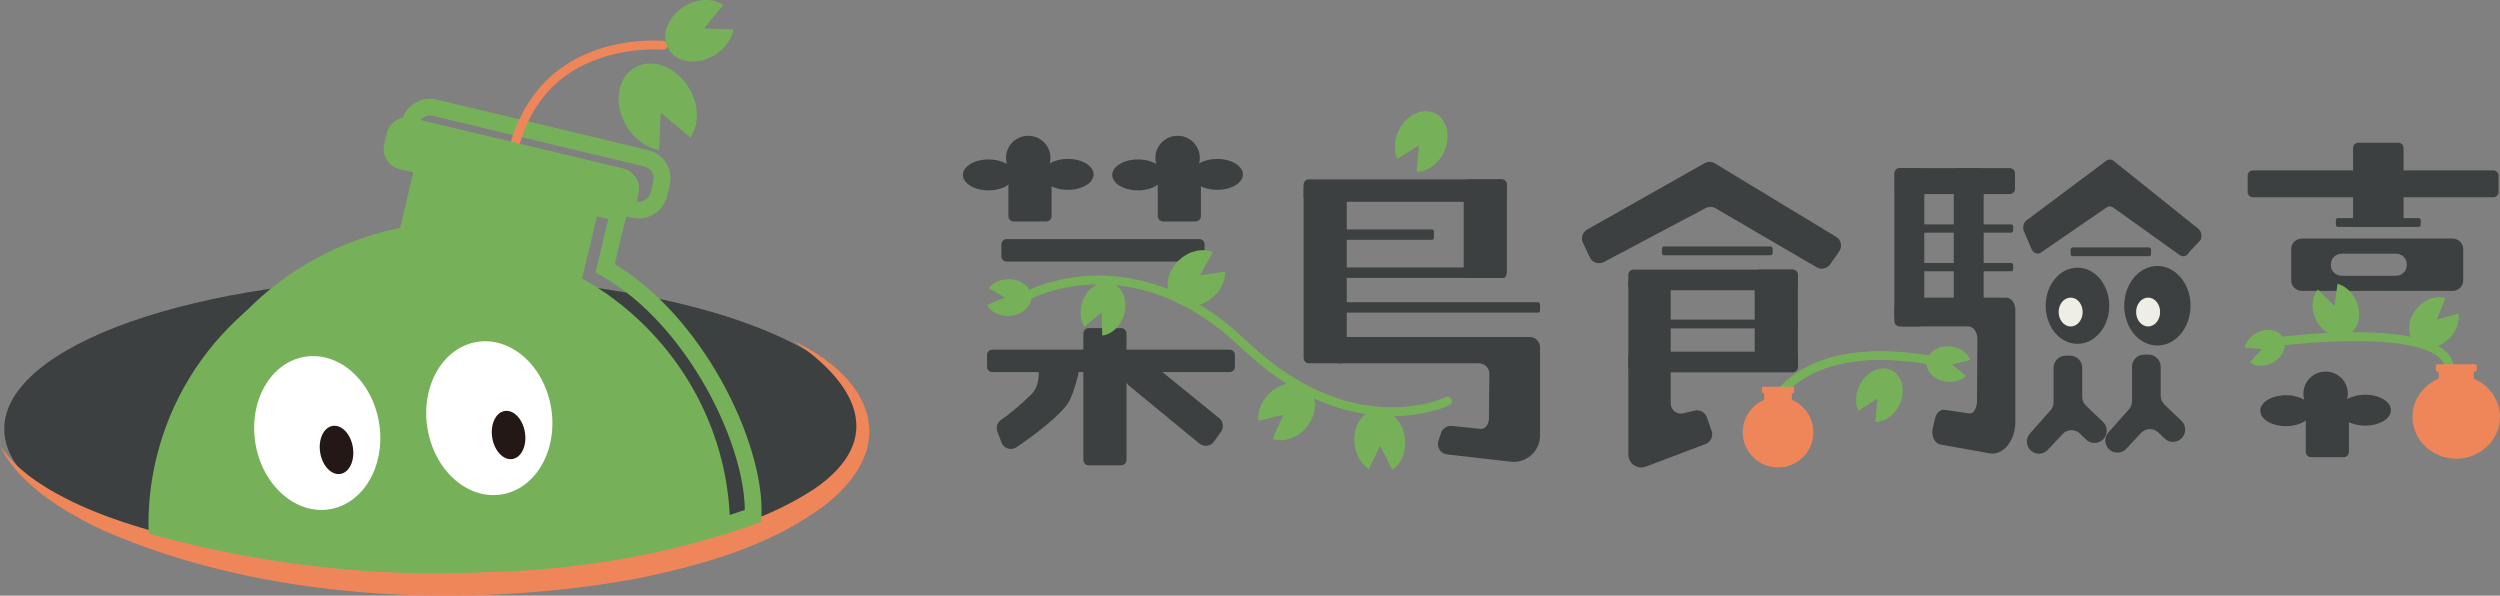 <svg width="298" height="71" viewBox="0 0 298 71" fill="none" xmlns="http://www.w3.org/2000/svg">
<rect x="0" y="0" width="298" height="71" fill="#808080" stroke="none"/>
<g clip-path="url(#clip0_1983_6809)">
<path d="M52.021 69.233C80.471 69.233 103.534 61.13 103.534 51.134C103.534 41.138 80.471 33.035 52.021 33.035C23.571 33.035 0.508 41.138 0.508 51.134C0.508 61.13 23.571 69.233 52.021 69.233Z" fill="#3C4040"/>
<path d="M94.566 40.626C103.759 44.997 107.473 52.927 98.452 60.117C91.859 65.118 83.743 67.356 75.777 68.995C55.403 72.678 31.373 71.59 12.267 63.206C8.619 61.474 5.034 59.391 2.256 56.421C1.351 55.421 0.548 54.315 0.004 53.099C1.444 55.333 3.586 56.954 5.824 58.307C10.341 60.963 15.384 62.62 20.449 63.898C38.293 68.132 57.09 68.528 75.181 65.717C82.798 64.369 90.587 62.536 97.074 58.276C105.808 52.271 101.909 45.539 94.566 40.626Z" fill="#EF8659"/>
<path d="M29.43 64.55C51.195 68.991 71.905 67.885 89.77 61.492C90.128 53.13 82.882 38.009 72.134 31.973L73.909 24.571L75.565 24.968C76.89 25.285 78.224 24.47 78.541 23.144L78.855 21.835C79.173 20.514 78.356 19.183 77.027 18.866L51.836 12.843C50.511 12.526 49.177 13.341 48.859 14.667L48.546 15.976C48.228 17.297 49.045 18.628 50.374 18.945L52.03 19.342L50.003 27.788C36.385 29.686 24.719 39.498 21.372 53.452C20.652 56.447 20.369 59.444 20.467 62.382C23.394 63.202 26.384 63.929 29.435 64.55H29.43Z" stroke="#76B159" stroke-width="2" stroke-miterlimit="10"/>
<path d="M42.024 60.12C46.099 59.472 48.752 54.875 47.949 49.853C47.147 44.831 43.193 41.285 39.118 41.934C35.043 42.582 32.391 47.179 33.193 52.201C33.996 57.223 37.95 60.769 42.024 60.12Z" stroke="#76B159" stroke-miterlimit="10"/>
<path d="M43.323 55.901C44.399 55.73 45.067 54.309 44.814 52.728C44.562 51.147 43.484 50.004 42.407 50.175C41.331 50.346 40.663 51.767 40.916 53.348C41.169 54.929 42.246 56.072 43.323 55.901Z" stroke="#76B159" stroke-miterlimit="10"/>
<path d="M62.529 58.343C66.604 57.695 69.257 53.099 68.454 48.076C67.651 43.054 63.697 39.509 59.623 40.157C55.548 40.805 52.895 45.402 53.698 50.424C54.5 55.446 58.454 58.992 62.529 58.343Z" stroke="#76B159" stroke-miterlimit="10"/>
<path d="M63.836 54.128C64.912 53.956 65.58 52.536 65.328 50.955C65.075 49.374 63.997 48.231 62.921 48.402C61.844 48.573 61.176 49.994 61.429 51.575C61.682 53.156 62.759 54.299 63.836 54.128Z" stroke="#76B159" stroke-miterlimit="10"/>
<path d="M61.51 32.392C62.539 32.356 62.173 30.647 62.097 30.035C61.93 28.735 61.696 27.448 61.479 26.157C61.038 23.509 61.064 20.813 61.682 18.165C62.411 15.046 63.904 12.085 66.31 9.922C68.359 8.08 70.933 6.939 73.609 6.358C75.38 5.974 77.212 5.816 79.036 5.917C79.716 5.952 79.716 4.895 79.036 4.86C74.823 4.635 70.306 5.644 66.862 8.129C61.771 11.803 59.55 18.553 60.199 24.646C60.344 26.03 60.632 27.4 60.852 28.77C60.954 29.413 61.055 30.052 61.113 30.7C61.135 30.929 61.148 31.158 61.144 31.387C61.144 31.427 61.139 31.466 61.139 31.511C61.139 31.634 61.161 31.519 61.139 31.537C61.126 31.546 61.126 31.599 61.117 31.612C61.17 31.519 61.166 31.488 61.289 31.405L61.559 31.334H61.515C60.835 31.361 60.83 32.418 61.515 32.392H61.51Z" fill="#EF8659"/>
<path d="M79.694 5.864C80.665 7.485 83.103 7.812 85.143 6.6C86.41 5.842 87.223 4.67 87.421 3.498L83.92 3.392L86.216 0.582C85.024 -0.216 83.209 -0.216 81.628 0.727C79.592 1.943 78.727 4.243 79.698 5.864H79.694Z" fill="#76B159"/>
<path d="M75.649 8.054C73.569 9.265 73.119 12.354 74.642 14.958C75.587 16.579 77.075 17.623 78.568 17.892L78.749 13.447L82.299 16.398C83.332 14.896 83.355 12.592 82.175 10.574C80.652 7.97 77.733 6.842 75.654 8.054H75.649Z" fill="#76B159"/>
<path d="M26.679 65.761C48.444 70.203 69.529 68.731 87.019 62.704C86.922 50.513 80.131 39.221 69.383 33.185L71.158 25.783L72.814 26.179C74.139 26.497 75.472 25.681 75.79 24.355L76.104 23.047C76.422 21.725 75.605 20.395 74.276 20.077L49.084 14.055C47.76 13.737 46.426 14.552 46.108 15.879L45.795 17.187C45.477 18.509 46.294 19.839 47.623 20.157L49.279 20.553L47.252 28.999C33.634 30.898 21.968 40.71 18.621 54.663C17.901 57.659 17.619 60.655 17.716 63.594C20.643 64.413 23.633 65.14 26.684 65.761H26.679Z" fill="#76B159"/>
<path d="M39.269 60.709C43.343 60.06 45.996 55.464 45.193 50.442C44.391 45.419 40.437 41.874 36.362 42.522C32.287 43.17 29.635 47.767 30.437 52.789C31.24 57.812 35.194 61.357 39.269 60.709Z" fill="white"/>
<path d="M40.571 56.493C41.648 56.322 42.315 54.901 42.063 53.32C41.81 51.739 40.733 50.596 39.656 50.767C38.58 50.938 37.912 52.359 38.164 53.94C38.417 55.521 39.495 56.664 40.571 56.493Z" fill="#231815"/>
<path d="M59.778 58.94C63.853 58.292 66.506 53.695 65.703 48.673C64.9 43.651 60.947 40.105 56.872 40.754C52.797 41.402 50.144 45.999 50.947 51.021C51.749 56.043 55.703 59.589 59.778 58.94Z" fill="white"/>
<path d="M61.08 54.716C62.157 54.545 62.824 53.124 62.572 51.543C62.319 49.962 61.242 48.819 60.165 48.99C59.089 49.162 58.421 50.582 58.673 52.163C58.926 53.745 60.004 54.888 61.08 54.716Z" fill="#231815"/>
<path d="M134.563 45.957L142.957 52.866C143.496 53.311 144.304 53.205 144.71 52.636L145.54 51.478C145.911 50.958 145.819 50.24 145.32 49.839L136.095 42.353C135.305 41.71 134.121 42.274 134.121 43.292V45.028C134.121 45.389 134.285 45.728 134.563 45.957Z" fill="#3C4040"/>
<path d="M125.012 43.019C124.341 43.019 123.789 43.569 123.815 44.239C123.846 45.098 123.718 46.226 122.99 46.953C121.974 47.966 120.406 49.323 119.329 50.046C118.87 50.35 118.693 50.936 118.887 51.451L119.373 52.738C119.647 53.465 120.526 53.747 121.166 53.311C123.144 51.958 126.827 49.275 127.573 47.583C128.081 46.433 128.377 45.314 128.553 44.468C128.708 43.719 128.143 43.019 127.379 43.019H125.016H125.012Z" fill="#3C4040"/>
<path d="M146.574 41.679H118.282C117.936 41.679 117.655 41.959 117.655 42.305V43.728C117.655 44.073 117.936 44.353 118.282 44.353H146.574C146.92 44.353 147.201 44.073 147.201 43.728V42.305C147.201 41.959 146.92 41.679 146.574 41.679Z" fill="#3C4040"/>
<path d="M133.64 39.111H129.776C129.423 39.111 129.136 39.397 129.136 39.749V54.826C129.136 55.179 129.423 55.465 129.776 55.465H133.64C133.994 55.465 134.28 55.179 134.28 54.826V39.749C134.28 39.397 133.994 39.111 133.64 39.111Z" fill="#3C4040"/>
<path d="M178.989 21.381H156.019C155.672 21.381 155.392 21.662 155.392 22.007V23.43C155.392 23.776 155.672 24.056 156.019 24.056H178.989C179.335 24.056 179.616 23.776 179.616 23.43V22.007C179.616 21.662 179.335 21.381 178.989 21.381Z" fill="#3C4040"/>
<path d="M142.962 28.501H119.991C119.645 28.501 119.364 28.781 119.364 29.127V30.55C119.364 30.896 119.645 31.176 119.991 31.176H142.962C143.308 31.176 143.589 30.896 143.589 30.55V29.127C143.589 28.781 143.308 28.501 142.962 28.501Z" fill="#3C4040"/>
<path d="M183.33 36.026H160.125C159.991 36.026 159.882 36.135 159.882 36.269V37.018C159.882 37.152 159.991 37.26 160.125 37.26H183.33C183.464 37.26 183.572 37.152 183.572 37.018V36.269C183.572 36.135 183.464 36.026 183.33 36.026Z" fill="#3C4040"/>
<path d="M179.25 31.885H160.094C159.96 31.885 159.852 31.994 159.852 32.127V32.876C159.852 33.01 159.96 33.119 160.094 33.119H179.25C179.384 33.119 179.492 33.01 179.492 32.876V32.127C179.492 31.994 179.384 31.885 179.25 31.885Z" fill="#3C4040"/>
<path d="M214.058 38.097H198.347C198.213 38.097 198.104 38.206 198.104 38.34V38.904C198.104 39.037 198.213 39.146 198.347 39.146H214.058C214.192 39.146 214.301 39.037 214.301 38.904V38.34C214.301 38.206 214.192 38.097 214.058 38.097Z" fill="#3C4040"/>
<path d="M211.056 29.382H198.347C198.213 29.382 198.104 29.491 198.104 29.625V30.189C198.104 30.323 198.213 30.431 198.347 30.431H211.056C211.19 30.431 211.298 30.323 211.298 30.189V29.625C211.298 29.491 211.19 29.382 211.056 29.382Z" fill="#3C4040"/>
<path d="M256.162 29.493H247.065C246.931 29.493 246.822 29.601 246.822 29.735V30.299C246.822 30.433 246.931 30.541 247.065 30.541H256.162C256.296 30.541 256.404 30.433 256.404 30.299V29.735C256.404 29.601 256.296 29.493 256.162 29.493Z" fill="#3C4040"/>
<path d="M239.731 26.752H227.826C227.692 26.752 227.583 26.861 227.583 26.994V27.492C227.583 27.626 227.692 27.735 227.826 27.735H239.731C239.865 27.735 239.974 27.626 239.974 27.492V26.994C239.974 26.861 239.865 26.752 239.731 26.752Z" fill="#3C4040"/>
<path d="M288.308 25.999H278.677C278.543 25.999 278.434 26.107 278.434 26.241V26.805C278.434 26.939 278.543 27.047 278.677 27.047H288.308C288.442 27.047 288.55 26.939 288.55 26.805V26.241C288.55 26.107 288.442 25.999 288.308 25.999Z" fill="#3C4040"/>
<path d="M239.731 31.352H227.826C227.692 31.352 227.583 31.46 227.583 31.594V32.092C227.583 32.226 227.692 32.334 227.826 32.334H239.731C239.865 32.334 239.974 32.226 239.974 32.092V31.594C239.974 31.46 239.865 31.352 239.731 31.352Z" fill="#3C4040"/>
<path d="M170.683 27.351H160.094C159.96 27.351 159.852 27.46 159.852 27.594V28.343C159.852 28.477 159.96 28.585 160.094 28.585H170.683C170.817 28.585 170.926 28.477 170.926 28.343V27.594C170.926 27.46 170.817 27.351 170.683 27.351Z" fill="#3C4040"/>
<path d="M297.205 20.315H268.548C268.201 20.315 267.92 20.595 267.92 20.941V22.893C267.92 23.238 268.201 23.518 268.548 23.518H297.205C297.551 23.518 297.832 23.238 297.832 22.893V20.941C297.832 20.595 297.551 20.315 297.205 20.315Z" fill="#3C4040"/>
<path d="M213.678 32.136H194.722C194.376 32.136 194.095 32.416 194.095 32.762V33.973C194.095 34.319 194.376 34.599 194.722 34.599H213.678C214.025 34.599 214.305 34.319 214.305 33.973V32.762C214.305 32.416 214.025 32.136 213.678 32.136Z" fill="#3C4040"/>
<path d="M239.559 20.038H226.484C226.138 20.038 225.857 20.318 225.857 20.663V22.509C225.857 22.855 226.138 23.135 226.484 23.135H239.559C239.905 23.135 240.186 22.855 240.186 22.509V20.663C240.186 20.318 239.905 20.038 239.559 20.038Z" fill="#3C4040"/>
<path d="M213.678 41.922H194.722C194.376 41.922 194.095 42.202 194.095 42.547V43.759C194.095 44.104 194.376 44.384 194.722 44.384H213.678C214.025 44.384 214.305 44.104 214.305 43.759V42.547C214.305 42.202 214.025 41.922 213.678 41.922Z" fill="#3C4040"/>
<path d="M285.875 17.011H281.115C280.768 17.011 280.487 17.291 280.487 17.637V26.422C280.487 26.767 280.768 27.047 281.115 27.047H285.875C286.221 27.047 286.502 26.767 286.502 26.422V17.637C286.502 17.291 286.221 17.011 285.875 17.011Z" fill="#3C4040"/>
<path d="M178.989 21.381H175.099C174.752 21.381 174.472 21.662 174.472 22.007V32.493C174.472 32.839 174.752 33.119 175.099 33.119H178.989C179.335 33.119 179.616 32.839 179.616 32.493V22.007C179.616 21.662 179.335 21.381 178.989 21.381Z" fill="#3C4040"/>
<path d="M213.678 32.136H209.788C209.442 32.136 209.161 32.416 209.161 32.762V43.675C209.161 44.02 209.442 44.301 209.788 44.301H213.678C214.025 44.301 214.305 44.02 214.305 43.675V32.762C214.305 32.416 214.025 32.136 213.678 32.136Z" fill="#3C4040"/>
<path d="M228.749 20.038H226.435C226.089 20.038 225.808 20.318 225.808 20.663V38.287C225.808 38.632 226.089 38.912 226.435 38.912H228.749C229.095 38.912 229.376 38.632 229.376 38.287V20.663C229.376 20.318 229.095 20.038 228.749 20.038Z" fill="#3C4040"/>
<path d="M235.827 20.038H233.514C233.167 20.038 232.887 20.318 232.887 20.663V37.992C232.887 38.337 233.167 38.617 233.514 38.617H235.827C236.174 38.617 236.454 38.337 236.454 37.992V20.663C236.454 20.318 236.174 20.038 235.827 20.038Z" fill="#3C4040"/>
<path d="M159.909 21.813H156.019C155.672 21.813 155.392 22.093 155.392 22.439V42.679C155.392 43.025 155.672 43.305 156.019 43.305H159.909C160.255 43.305 160.536 43.025 160.536 42.679V22.439C160.536 22.093 160.255 21.813 159.909 21.813Z" fill="#3C4040"/>
<path d="M159.635 40.168H182.336C183.02 40.168 183.572 40.719 183.572 41.402V51.918C183.572 53.791 181.934 55.249 180.071 55.033L172.494 54.165C171.716 54.077 171.217 53.297 171.46 52.557L171.769 51.614C171.955 51.046 172.524 50.689 173.121 50.777L176.34 51.112C177.104 51.222 177.514 50.526 177.483 49.755L177.532 44.49C177.505 43.829 176.958 43.305 176.295 43.305H159.64C158.955 43.305 158.403 42.754 158.403 42.071V41.402C158.403 40.719 158.955 40.168 159.64 40.168H159.635Z" fill="#3C4040"/>
<path d="M226.89 35.48H239.148C239.744 35.48 240.23 36.15 240.23 36.983V50.253C240.23 52.531 238.799 54.302 237.165 54.042L231.293 52.984C230.613 52.874 230.175 51.931 230.387 51.028L230.657 49.878C230.82 49.187 231.319 48.755 231.84 48.861L234.657 49.27C235.328 49.403 235.686 48.557 235.66 47.618L235.704 40.349C235.682 39.542 235.205 38.908 234.622 38.908H226.895C226.298 38.908 225.813 38.238 225.813 37.406V36.974C225.813 36.145 226.298 35.471 226.895 35.471L226.89 35.48Z" fill="#3C4040"/>
<path d="M195.318 32.497H197.923C198.599 32.497 199.147 33.044 199.147 33.718V48.081C199.147 48.87 199.884 49.451 200.652 49.266L202.012 48.944C202.622 48.799 203.244 49.138 203.452 49.729L204.03 51.381C204.247 52.007 203.929 52.689 203.31 52.923L196.144 55.637C195.142 55.98 194.099 55.236 194.099 54.183V33.718C194.099 33.044 194.647 32.497 195.323 32.497H195.318Z" fill="#3C4040"/>
<path d="M189.189 27.365L203.178 19.456C203.562 19.24 204.035 19.245 204.414 19.474L218.862 28.224C219.467 28.589 219.635 29.387 219.233 29.964L218.16 31.502C217.794 32.026 217.092 32.18 216.54 31.859L204.507 24.831C204.141 24.62 203.69 24.607 203.315 24.805L191.185 31.229C190.571 31.555 189.807 31.303 189.507 30.673L188.686 28.951C188.412 28.373 188.628 27.682 189.189 27.365Z" fill="#3C4040"/>
<path d="M241.559 26.268L251.057 19.165C251.322 18.967 251.658 18.967 251.927 19.165L262.026 27.259C262.401 27.541 262.529 28.131 262.313 28.598L260.966 30.03C260.741 30.515 260.233 30.687 259.831 30.409L251.9 24.739C251.649 24.563 251.335 24.558 251.079 24.739L243.299 30.092C242.892 30.374 242.376 30.189 242.159 29.682L241.259 27.589C241.06 27.122 241.188 26.55 241.559 26.276V26.268Z" fill="#3C4040"/>
<path d="M292.317 28.431H274.412C273.696 28.431 273.113 28.982 273.113 29.66V33.445C273.113 34.123 273.696 34.674 274.412 34.674H292.317C293.032 34.674 293.615 34.123 293.615 33.445V29.66C293.615 28.982 293.032 28.431 292.317 28.431ZM286.886 31.466V31.643C286.886 32.321 286.303 32.872 285.588 32.872H279.145C278.43 32.872 277.847 32.321 277.847 31.643V31.466C277.847 30.788 278.43 30.237 279.145 30.237H285.588C286.303 30.237 286.886 30.788 286.886 31.466Z" fill="#3C4040"/>
<path d="M244.787 43.838V47.953C244.787 48.306 244.659 48.645 244.425 48.909L241.965 51.68C241.656 52.029 241.537 52.5 241.638 52.954C241.895 54.082 243.312 54.465 244.102 53.619L245.864 51.733C246.416 51.143 247.348 51.121 247.931 51.685L248.655 52.39C249.326 53.042 250.43 52.896 250.907 52.095L250.92 52.068C251.265 51.491 251.163 50.755 250.677 50.293L248.646 48.35C248.364 48.077 248.2 47.702 248.2 47.31V43.838C248.2 43.041 247.555 42.397 246.756 42.397H246.231C245.432 42.397 244.787 43.041 244.787 43.838Z" fill="#3C4040"/>
<path d="M254.139 43.71V47.825C254.139 48.178 254.011 48.517 253.777 48.781L251.318 51.553C251.009 51.901 250.889 52.372 250.991 52.826C251.247 53.954 252.664 54.337 253.455 53.491L255.217 51.605C255.769 51.015 256.7 50.993 257.283 51.557L258.007 52.262C258.678 52.914 259.782 52.769 260.259 51.967L260.273 51.94C260.617 51.363 260.515 50.627 260.03 50.165L257.999 48.222C257.716 47.949 257.553 47.574 257.553 47.182V43.71C257.553 42.913 256.908 42.27 256.109 42.27H255.583C254.784 42.27 254.139 42.913 254.139 43.71Z" fill="#3C4040"/>
<path d="M247.635 40.987C249.727 40.987 251.424 38.954 251.424 36.445C251.424 33.936 249.727 31.903 247.635 31.903C245.542 31.903 243.846 33.936 243.846 36.445C243.846 38.954 245.542 40.987 247.635 40.987Z" fill="#3C4040"/>
<path d="M246.822 38.912C247.613 38.912 248.253 38.143 248.253 37.194C248.253 36.245 247.613 35.476 246.822 35.476C246.032 35.476 245.392 36.245 245.392 37.194C245.392 38.143 246.032 38.912 246.822 38.912Z" fill="#EFEEE5"/>
<path d="M257.16 41.186C259.342 41.186 261.112 39.063 261.112 36.445C261.112 33.827 259.342 31.704 257.16 31.704C254.977 31.704 253.207 33.827 253.207 36.445C253.207 39.063 254.977 41.186 257.16 41.186Z" fill="#3C4040"/>
<path d="M256.056 38.912C256.846 38.912 257.486 38.143 257.486 37.194C257.486 36.245 256.846 35.476 256.056 35.476C255.265 35.476 254.625 36.245 254.625 37.194C254.625 38.143 255.265 38.912 256.056 38.912Z" fill="#EFEEE5"/>
<path d="M171.01 13.486C169.517 12.781 167.588 13.724 166.705 15.592C166.153 16.755 166.135 17.998 166.559 18.945L169.151 17.324L168.855 20.47C170.109 20.47 171.421 19.593 172.109 18.143C172.997 16.275 172.507 14.191 171.014 13.486H171.01Z" fill="#76B159"/>
<path d="M229.65 43.142C229.535 44.305 230.63 45.362 232.092 45.504C233.001 45.592 233.84 45.305 234.37 44.794L232.666 43.459L234.843 42.9C234.542 42.067 233.637 41.402 232.502 41.291C231.041 41.151 229.76 41.979 229.65 43.142Z" fill="#76B159"/>
<path d="M225.451 44.12C224.13 43.494 222.426 44.331 221.64 45.984C221.154 47.01 221.137 48.112 221.512 48.949L223.804 47.517L223.539 50.301C224.647 50.301 225.808 49.526 226.418 48.244C227.204 46.592 226.766 44.746 225.446 44.124L225.451 44.12Z" fill="#76B159"/>
<path d="M279.83 39.926C281.154 39.313 281.605 37.472 280.832 35.815C280.351 34.784 279.512 34.066 278.628 33.819L278.266 36.494L276.288 34.511C275.577 35.357 275.436 36.749 276.032 38.036C276.805 39.692 278.5 40.542 279.825 39.926H279.83Z" fill="#76B159"/>
<path d="M272.177 40.274C271.652 39.291 270.225 39.027 268.989 39.683C268.221 40.093 267.709 40.763 267.554 41.446L269.612 41.609L268.177 43.195C268.857 43.701 269.925 43.75 270.883 43.243C272.12 42.587 272.694 41.256 272.168 40.274H272.177Z" fill="#76B159"/>
<path d="M287.928 40.904C289.019 41.873 290.891 41.547 292.11 40.181C292.865 39.331 293.191 38.278 293.063 37.37L290.462 38.106L291.496 35.507C290.432 35.194 289.098 35.617 288.153 36.678C286.939 38.044 286.837 39.939 287.928 40.904Z" fill="#76B159"/>
<path d="M163.993 48.856C162.338 49.063 161.207 50.914 161.468 52.989C161.631 54.28 162.293 55.35 163.172 55.928L164.497 53.139L165.958 55.985C167.027 55.306 167.667 53.844 167.464 52.231C167.204 50.156 165.645 48.645 163.989 48.852L163.993 48.856Z" fill="#76B159"/>
<path d="M155.952 46.367C154.756 45.23 152.623 45.521 151.192 47.019C150.3 47.953 149.894 49.13 150 50.165L152.972 49.438L151.7 52.337C152.888 52.733 154.416 52.306 155.529 51.143C156.959 49.645 157.149 47.508 155.952 46.367Z" fill="#76B159"/>
<path d="M122.928 35.335C122.87 34.127 121.59 33.211 120.075 33.286C119.13 33.33 118.318 33.753 117.854 34.352L119.801 35.462L117.66 36.357C118.093 37.168 119.117 37.709 120.292 37.652C121.806 37.577 122.99 36.542 122.932 35.335H122.928Z" fill="#76B159"/>
<path d="M132.488 33.744C131.123 33.299 129.564 34.326 129.008 36.031C128.659 37.093 128.783 38.168 129.255 38.939L131.309 37.256L131.397 40.001C132.479 39.864 133.512 38.961 133.949 37.635C134.506 35.925 133.852 34.18 132.488 33.74V33.744Z" fill="#76B159"/>
<path d="M139.804 35.634C140.899 36.873 143.045 36.767 144.6 35.397C145.567 34.546 146.075 33.405 146.061 32.37L143.037 32.837L144.556 30.057C143.403 29.559 141.844 29.854 140.639 30.916C139.085 32.286 138.709 34.396 139.804 35.634Z" fill="#76B159"/>
<path d="M209.431 51.354C209.731 51.729 210.221 51.46 210.393 51.13C210.521 50.879 210.61 50.597 210.716 50.337C210.746 50.257 210.782 50.174 210.817 50.094C210.848 50.019 210.764 50.218 210.799 50.143C210.808 50.121 210.822 50.094 210.83 50.072C210.852 50.028 210.87 49.98 210.892 49.936C210.985 49.733 211.078 49.53 211.179 49.332C211.426 48.852 211.705 48.385 212.018 47.944C212.062 47.883 212.106 47.821 212.151 47.759C212.182 47.72 212.314 47.543 212.23 47.654C212.327 47.526 212.429 47.402 212.535 47.279C212.756 47.019 212.99 46.768 213.237 46.53C213.502 46.27 213.784 46.023 214.076 45.794C214.111 45.768 214.147 45.737 214.182 45.711C214.102 45.772 214.213 45.688 214.239 45.671C214.319 45.609 214.398 45.552 214.482 45.495C214.65 45.376 214.822 45.261 214.999 45.151C216.712 44.072 218.611 43.477 220.646 43.164C223.64 42.701 226.74 42.913 229.716 43.393C230.193 43.468 230.674 43.556 231.147 43.644C231.814 43.772 232.101 42.754 231.429 42.626C228.25 42.018 224.974 41.666 221.741 41.97C219.529 42.181 217.335 42.697 215.356 43.724C213.979 44.437 212.725 45.411 211.727 46.605C211.016 47.455 210.429 48.394 209.978 49.403C209.828 49.742 209.691 50.086 209.554 50.429C209.532 50.482 209.51 50.535 209.492 50.588C209.444 50.711 209.537 50.438 209.492 50.597C209.484 50.623 209.453 50.654 209.448 50.68C209.435 50.751 209.488 50.627 209.51 50.605C209.457 50.658 209.616 50.531 209.594 50.544C209.771 50.442 210.084 50.478 210.19 50.614C210.013 50.389 209.625 50.429 209.439 50.614C209.219 50.834 209.263 51.139 209.439 51.363L209.431 51.354Z" fill="#76B159"/>
<path d="M123.043 35.559C123.153 35.498 123.272 35.445 123.387 35.396C123.449 35.37 123.515 35.339 123.577 35.313C123.678 35.269 123.594 35.304 123.572 35.313C123.617 35.295 123.661 35.278 123.705 35.26C123.895 35.181 124.089 35.11 124.283 35.04C125.476 34.612 126.712 34.308 127.962 34.119C129.666 33.859 131.578 33.832 133.358 34.031C135.632 34.286 137.875 34.938 139.95 35.89C142.675 37.141 145.147 38.881 147.346 40.908C148.578 42.045 149.801 43.168 151.139 44.186C152.296 45.063 153.511 45.865 154.778 46.565C158.483 48.614 162.708 49.808 166.97 49.574C168.281 49.504 169.592 49.306 170.855 48.962C171.487 48.79 172.149 48.592 172.736 48.297C172.763 48.283 172.789 48.27 172.816 48.257C173.425 47.953 172.891 47.041 172.282 47.345C172.255 47.358 172.229 47.371 172.202 47.385C172.171 47.398 172.136 47.416 172.105 47.429C171.959 47.495 172.224 47.38 172.078 47.442C171.774 47.561 171.465 47.675 171.151 47.777C170.67 47.931 170.18 48.059 169.685 48.164C169.38 48.231 169.076 48.288 168.767 48.336C168.405 48.394 168.219 48.42 167.817 48.46C163.856 48.856 159.869 47.962 156.323 46.191C153.656 44.86 151.232 43.085 149.051 41.067C147.819 39.926 146.591 38.806 145.236 37.806C144.061 36.938 142.825 36.159 141.526 35.489C137.619 33.471 133.181 32.497 128.787 32.96C127.379 33.11 125.979 33.383 124.628 33.81C123.943 34.026 123.232 34.269 122.597 34.608C122.566 34.621 122.539 34.639 122.508 34.652C121.908 34.969 122.442 35.886 123.043 35.564V35.559Z" fill="#76B159"/>
<path d="M272.155 41.173C272.879 41.08 273.603 41.014 274.328 40.952C276.036 40.803 277.75 40.706 279.467 40.67C281.49 40.631 283.521 40.67 285.53 40.904C286.312 40.996 287.274 41.159 288.127 41.388C288.515 41.494 288.899 41.613 289.275 41.758C289.323 41.776 289.372 41.798 289.416 41.816C289.442 41.825 289.354 41.789 289.447 41.829C289.54 41.869 289.628 41.908 289.716 41.952C289.875 42.027 290.03 42.111 290.175 42.199C290.317 42.283 290.454 42.375 290.586 42.472C290.613 42.49 290.515 42.411 290.595 42.481C290.621 42.503 290.652 42.525 290.679 42.552C290.741 42.605 290.802 42.662 290.86 42.719C290.913 42.772 290.966 42.825 291.014 42.882C291.036 42.908 291.059 42.935 291.081 42.961C291.138 43.027 291.023 42.878 291.089 42.974C291.169 43.093 291.244 43.212 291.315 43.34C291.332 43.376 291.346 43.411 291.363 43.442C291.332 43.371 291.337 43.371 291.363 43.437C291.39 43.503 291.412 43.569 291.429 43.64C291.447 43.71 291.465 43.781 291.478 43.851C291.487 43.882 291.491 43.917 291.496 43.953C291.478 43.834 291.496 43.917 291.496 43.983C291.505 44.142 291.496 44.292 291.491 44.45C291.491 44.512 291.478 44.547 291.491 44.459C291.487 44.499 291.478 44.534 291.474 44.574C291.456 44.666 291.438 44.759 291.412 44.847C291.363 45.032 291.306 45.208 291.235 45.385C291.129 45.649 291.35 45.966 291.606 46.037C291.906 46.12 292.154 45.935 292.26 45.666C292.803 44.274 292.586 42.776 291.412 41.789C290.14 40.719 288.396 40.296 286.789 40.027C284.735 39.688 282.647 39.595 280.567 39.604C278.704 39.608 276.84 39.701 274.981 39.846C274.054 39.921 273.127 40.001 272.204 40.12C272.19 40.12 272.177 40.12 272.164 40.124C271.881 40.159 271.634 40.34 271.634 40.653C271.634 40.913 271.877 41.217 272.164 41.181L272.155 41.173Z" fill="#76B159"/>
<path d="M124.72 20.395H120.83C120.484 20.395 120.203 20.675 120.203 21.02V25.77C120.203 26.115 120.484 26.395 120.83 26.395H124.72C125.067 26.395 125.347 26.115 125.347 25.77V21.02C125.347 20.675 125.067 20.395 124.72 20.395Z" fill="#3C4040"/>
<path d="M117.836 22.69C119.526 22.69 120.897 21.866 120.897 20.848C120.897 19.831 119.526 19.007 117.836 19.007C116.146 19.007 114.776 19.831 114.776 20.848C114.776 21.866 116.146 22.69 117.836 22.69Z" fill="#3C4040"/>
<path d="M122.566 21.47C124.029 21.47 125.215 20.286 125.215 18.826C125.215 17.366 124.029 16.183 122.566 16.183C121.102 16.183 119.916 17.366 119.916 18.826C119.916 20.286 121.102 21.47 122.566 21.47Z" fill="#3C4040"/>
<path d="M127.295 22.628C128.985 22.628 130.355 21.804 130.355 20.787C130.355 19.77 128.985 18.945 127.295 18.945C125.605 18.945 124.235 19.77 124.235 20.787C124.235 21.804 125.605 22.628 127.295 22.628Z" fill="#3C4040"/>
<path d="M142.52 20.395H138.63C138.284 20.395 138.003 20.675 138.003 21.02V25.77C138.003 26.115 138.284 26.395 138.63 26.395H142.52C142.866 26.395 143.147 26.115 143.147 25.77V21.02C143.147 20.675 142.866 20.395 142.52 20.395Z" fill="#3C4040"/>
<path d="M135.64 22.69C137.33 22.69 138.7 21.866 138.7 20.848C138.7 19.831 137.33 19.007 135.64 19.007C133.95 19.007 132.58 19.831 132.58 20.848C132.58 21.866 133.95 22.69 135.64 22.69Z" fill="#3C4040"/>
<path d="M140.37 21.47C141.833 21.47 143.019 20.286 143.019 18.826C143.019 17.366 141.833 16.183 140.37 16.183C138.906 16.183 137.72 17.366 137.72 18.826C137.72 20.286 138.906 21.47 140.37 21.47Z" fill="#3C4040"/>
<path d="M145.094 22.628C146.784 22.628 148.154 21.804 148.154 20.787C148.154 19.77 146.784 18.945 145.094 18.945C143.404 18.945 142.034 19.77 142.034 20.787C142.034 21.804 143.404 22.628 145.094 22.628Z" fill="#3C4040"/>
<path d="M279.366 48.495H275.476C275.129 48.495 274.849 48.775 274.849 49.121V53.87C274.849 54.216 275.129 54.496 275.476 54.496H279.366C279.712 54.496 279.993 54.216 279.993 53.87V49.121C279.993 48.775 279.712 48.495 279.366 48.495Z" fill="#3C4040"/>
<path d="M272.486 50.795C274.176 50.795 275.546 49.97 275.546 48.953C275.546 47.936 274.176 47.112 272.486 47.112C270.796 47.112 269.426 47.936 269.426 48.953C269.426 49.97 270.796 50.795 272.486 50.795Z" fill="#3C4040"/>
<path d="M277.215 49.575C278.679 49.575 279.865 48.391 279.865 46.931C279.865 45.471 278.679 44.288 277.215 44.288C275.752 44.288 274.566 45.471 274.566 46.931C274.566 48.391 275.752 49.575 277.215 49.575Z" fill="#3C4040"/>
<path d="M281.94 50.733C283.63 50.733 285 49.909 285 48.892C285 47.874 283.63 47.05 281.94 47.05C280.25 47.05 278.88 47.874 278.88 48.892C278.88 49.909 280.25 50.733 281.94 50.733Z" fill="#3C4040"/>
<path d="M211.943 55.721C214.267 55.721 216.151 53.841 216.151 51.522C216.151 49.203 214.267 47.323 211.943 47.323C209.619 47.323 207.735 49.203 207.735 51.522C207.735 53.841 209.619 55.721 211.943 55.721Z" fill="#EF8659"/>
<path d="M213.59 46.513H210.292V49.209H213.59V46.513Z" fill="#EF8659"/>
<path d="M213.692 46.098H210.194C210.102 46.098 210.027 46.173 210.027 46.266V46.711C210.027 46.803 210.102 46.878 210.194 46.878H213.692C213.784 46.878 213.86 46.803 213.86 46.711V46.266C213.86 46.173 213.784 46.098 213.692 46.098Z" fill="#EF8659"/>
<path d="M292.781 54.676C295.661 54.676 297.996 52.447 297.996 49.698C297.996 46.948 295.661 44.719 292.781 44.719C289.901 44.719 287.566 46.948 287.566 49.698C287.566 52.447 289.901 54.676 292.781 54.676Z" fill="#EF8659"/>
<path d="M294.878 43.891H290.683V46.94H294.878V43.891Z" fill="#EF8659"/>
<path d="M295.055 43.424H290.515C290.423 43.424 290.348 43.499 290.348 43.591V44.138C290.348 44.23 290.423 44.305 290.515 44.305H295.055C295.147 44.305 295.223 44.23 295.223 44.138V43.591C295.223 43.499 295.147 43.424 295.055 43.424Z" fill="#EF8659"/>
</g>
<defs>
<clipPath id="clip0_1983_6809">
<rect width="298" height="71" fill="white"/>
</clipPath>
</defs>
</svg>
